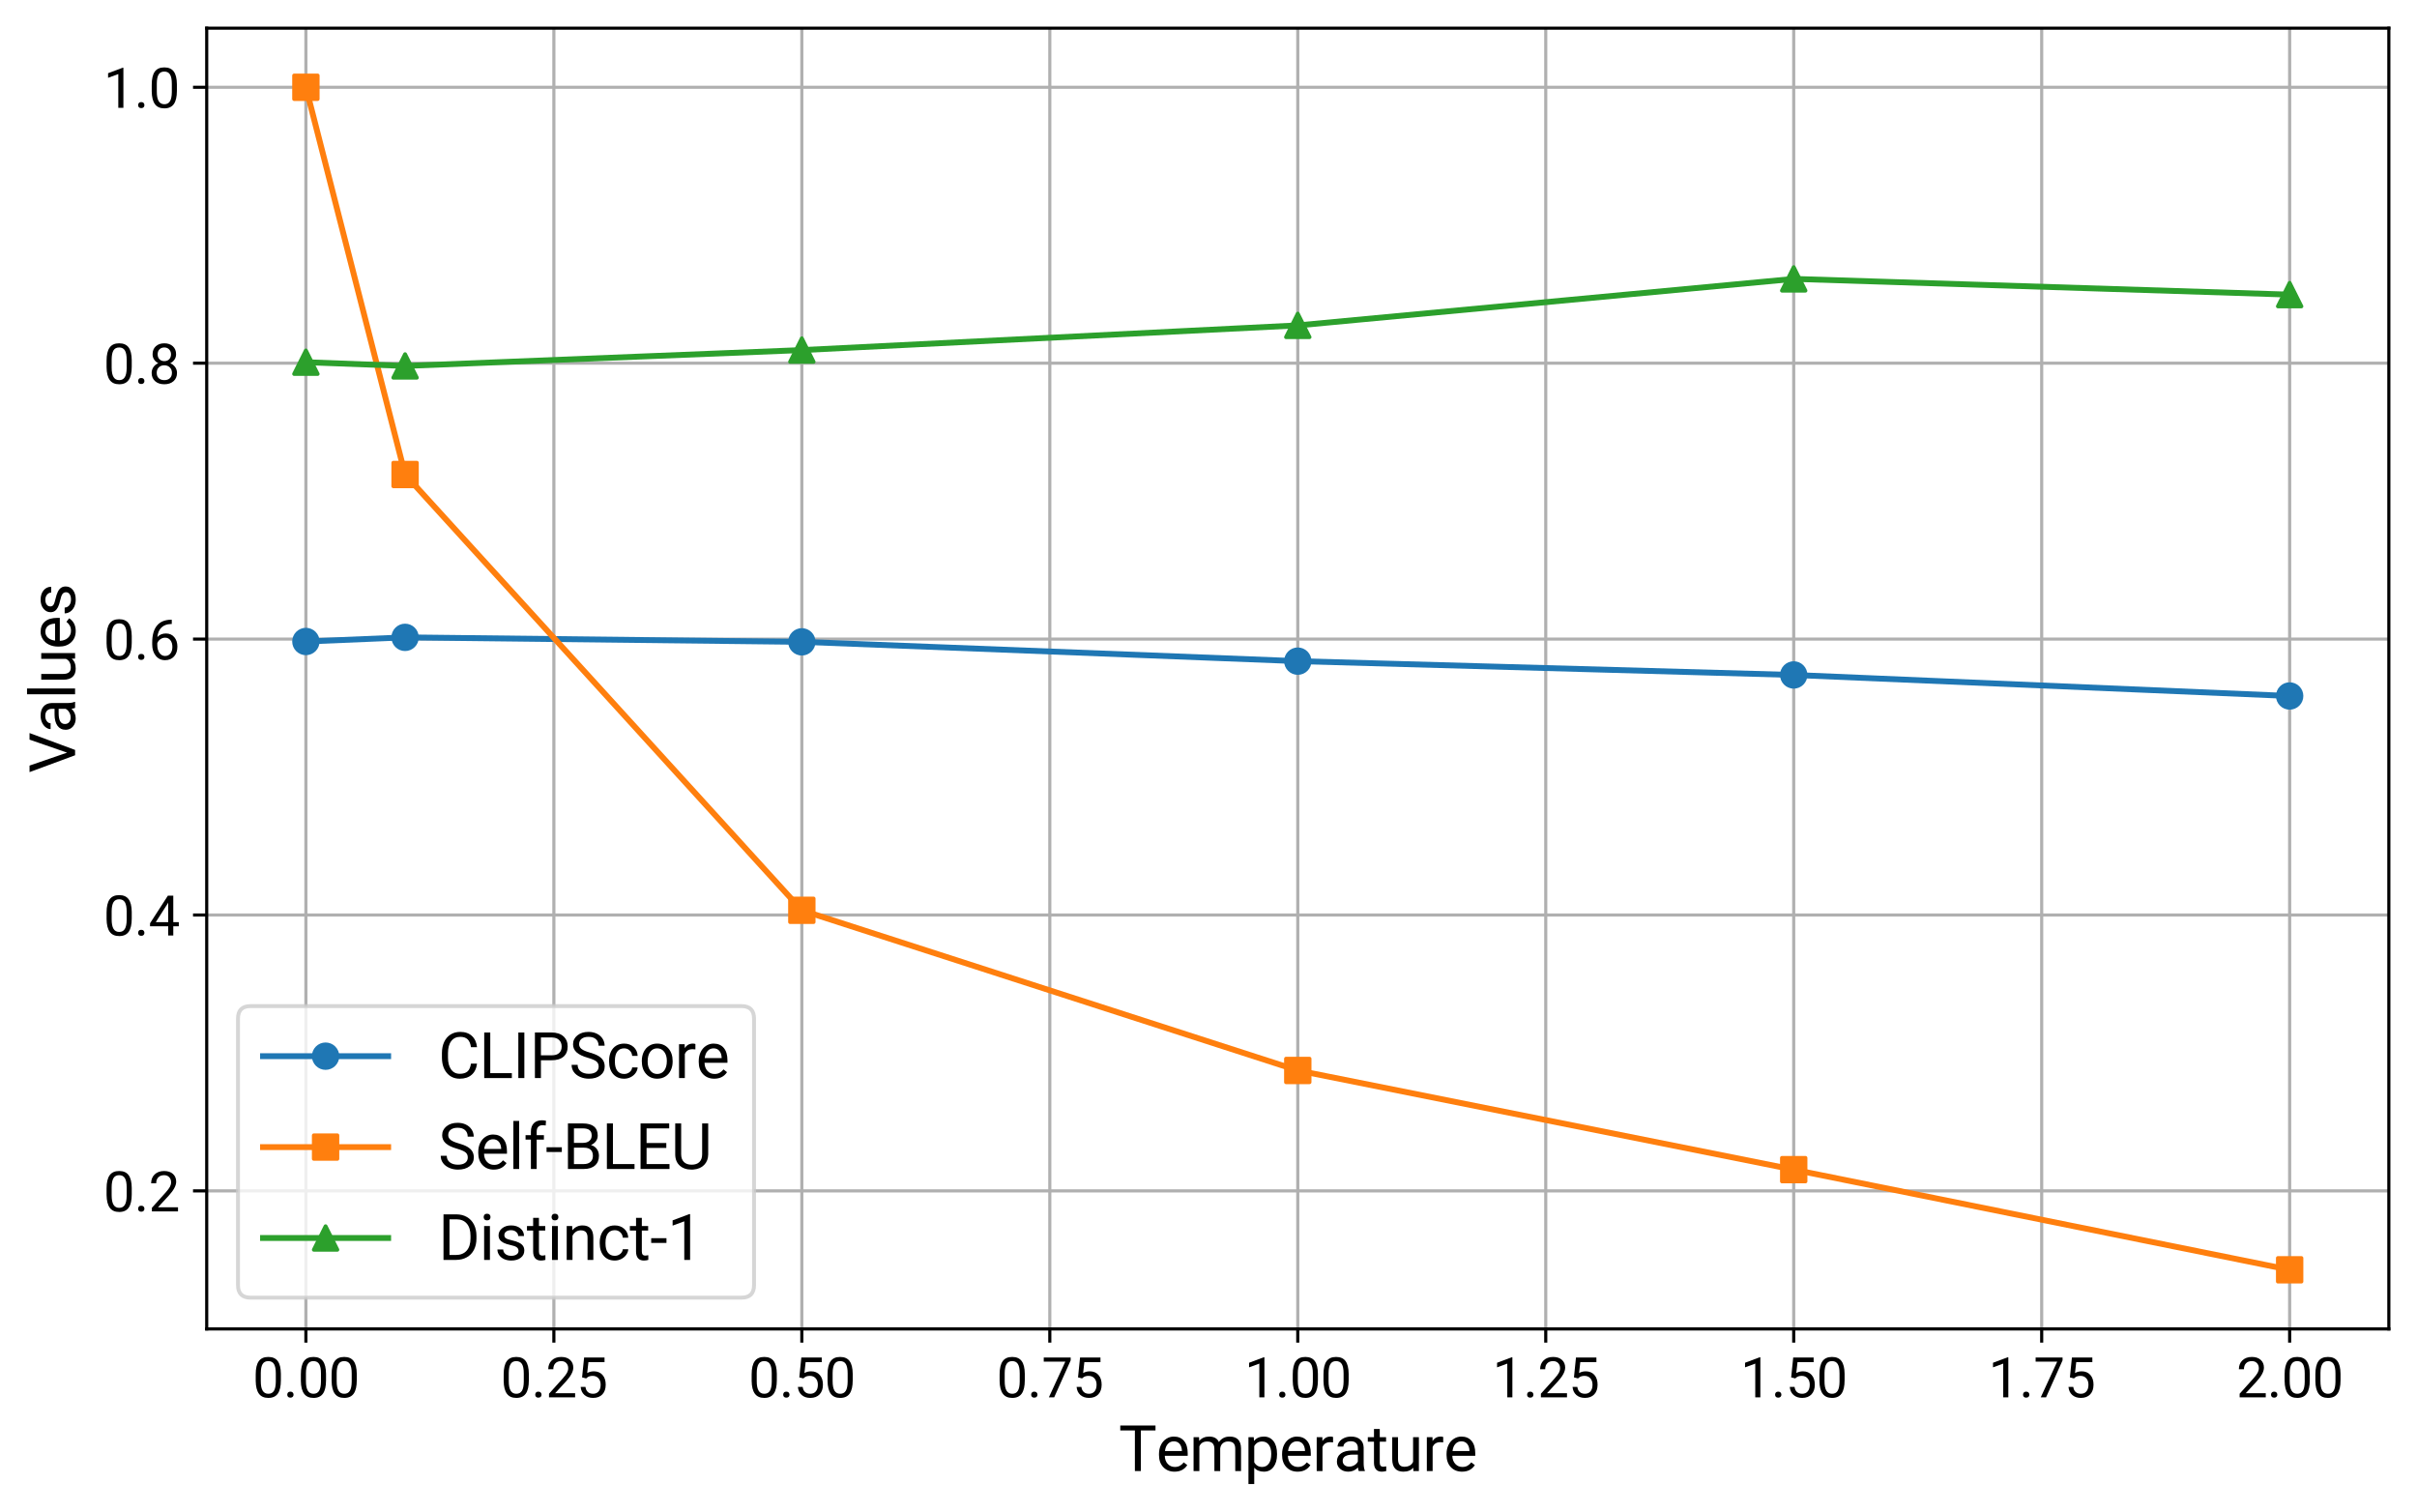 <ns0:svg xmlns:dc="http://purl.org/dc/elements/1.1/" xmlns:ns0="http://www.w3.org/2000/svg" xmlns:ns2="http://creativecommons.org/ns#" xmlns:ns4="http://www.w3.org/1999/xlink" xmlns:rdf="http://www.w3.org/1999/02/22-rdf-syntax-ns#" width="618.058pt" height="386.634pt" viewBox="0 0 618.058 386.634" version="1.1">
 <ns0:defs>
  <ns0:style type="text/css">*{stroke-linejoin: round; stroke-linecap: butt}</ns0:style>
 </ns0:defs>
 <ns0:g id="figure_1">
  <ns0:g id="patch_1">
   <ns0:path d="M 0 386.634  L 618.058 386.634  L 618.058 0  L 0 0  z " style="fill: #ffffff" />
  </ns0:g>
  <ns0:g id="axes_1">
   <ns0:g id="patch_2">
    <ns0:path d="M 52.858 339.84  L 610.857 339.84  L 610.857 7.2  L 52.858 7.2  z " style="fill: #ffffff" />
   </ns0:g>
   <ns0:g id="matplotlib.axis_1">
    <ns0:g id="xtick_1">
     <ns0:g id="line2d_1">
      <ns0:path d="M 78.221 339.84  L 78.221 7.2  " clip-path="url(#pd18821118c)" style="fill: none; stroke: #b0b0b0; stroke-width: 0.8; stroke-linecap: square" />
     </ns0:g>
     <ns0:g id="line2d_2">
      <ns0:defs>
       <ns0:path id="me9dfe8486f" d="M 0 0  L 0 3.5  " style="stroke: #000000; stroke-width: 0.8" />
      </ns0:defs>
      <ns0:g>
       <ns0:use ns4:href="#me9dfe8486f" x="78.221" y="339.84" style="stroke: #000000; stroke-width: 0.8" />
      </ns0:g>
     </ns0:g>
     <ns0:g id="text_1">
      
      <ns0:g transform="translate(64.586 357.34) scale(0.14 -0.14)">
       <ns0:defs>
        <ns0:path id="Roboto-Regular-30" d="M 3231 1941  Q 3231 925 2884 431  Q 2538 -63 1800 -63  Q 1072 -63 722 420  Q 372 903 359 1863  L 359 2634  Q 359 3638 706 4125  Q 1053 4613 1794 4613  Q 2528 4613 2875 4142  Q 3222 3672 3231 2691  L 3231 1941  z M 2653 2731  Q 2653 3466 2447 3802  Q 2241 4138 1794 4138  Q 1350 4138 1147 3803  Q 944 3469 938 2775  L 938 1850  Q 938 1113 1152 761  Q 1366 409 1800 409  Q 2228 409 2436 740  Q 2644 1072 2653 1784  L 2653 2731  z " transform="scale(0.016)" />
        <ns0:path id="Roboto-Regular-2e" d="M 450 303  Q 450 453 539 553  Q 628 653 806 653  Q 984 653 1076 553  Q 1169 453 1169 303  Q 1169 159 1076 62  Q 984 -34 806 -34  Q 628 -34 539 62  Q 450 159 450 303  z " transform="scale(0.016)" />
       </ns0:defs>
       <ns0:use ns4:href="#Roboto-Regular-30" />
       <ns0:use ns4:href="#Roboto-Regular-2e" x="56.152" />
       <ns0:use ns4:href="#Roboto-Regular-30" x="82.471" />
       <ns0:use ns4:href="#Roboto-Regular-30" x="138.623" />
      </ns0:g>
     </ns0:g>
    </ns0:g>
    <ns0:g id="xtick_2">
     <ns0:g id="line2d_3">
      <ns0:path d="M 141.63 339.84  L 141.63 7.2  " clip-path="url(#pd18821118c)" style="fill: none; stroke: #b0b0b0; stroke-width: 0.8; stroke-linecap: square" />
     </ns0:g>
     <ns0:g id="line2d_4">
      <ns0:g>
       <ns0:use ns4:href="#me9dfe8486f" x="141.63" y="339.84" style="stroke: #000000; stroke-width: 0.8" />
      </ns0:g>
     </ns0:g>
     <ns0:g id="text_2">
      
      <ns0:g transform="translate(127.996 357.34) scale(0.14 -0.14)">
       <ns0:defs>
        <ns0:path id="Roboto-Regular-32" d="M 3359 0  L 378 0  L 378 416  L 1953 2166  Q 2303 2563 2436 2811  Q 2569 3059 2569 3325  Q 2569 3681 2353 3909  Q 2138 4138 1778 4138  Q 1347 4138 1108 3892  Q 869 3647 869 3209  L 291 3209  Q 291 3838 695 4225  Q 1100 4613 1778 4613  Q 2413 4613 2781 4280  Q 3150 3947 3150 3394  Q 3150 2722 2294 1794  L 1075 472  L 3359 472  L 3359 0  z " transform="scale(0.016)" />
        <ns0:path id="Roboto-Regular-35" d="M 644 2281  L 875 4550  L 3206 4550  L 3206 4016  L 1366 4016  L 1228 2775  Q 1563 2972 1988 2972  Q 2609 2972 2975 2561  Q 3341 2150 3341 1450  Q 3341 747 2961 342  Q 2581 -63 1900 -63  Q 1297 -63 915 271  Q 534 606 481 1197  L 1028 1197  Q 1081 806 1306 607  Q 1531 409 1900 409  Q 2303 409 2533 684  Q 2763 959 2763 1444  Q 2763 1900 2514 2176  Q 2266 2453 1853 2453  Q 1475 2453 1259 2288  L 1106 2163  L 644 2281  z " transform="scale(0.016)" />
       </ns0:defs>
       <ns0:use ns4:href="#Roboto-Regular-30" />
       <ns0:use ns4:href="#Roboto-Regular-2e" x="56.152" />
       <ns0:use ns4:href="#Roboto-Regular-32" x="82.471" />
       <ns0:use ns4:href="#Roboto-Regular-35" x="138.623" />
      </ns0:g>
     </ns0:g>
    </ns0:g>
    <ns0:g id="xtick_3">
     <ns0:g id="line2d_5">
      <ns0:path d="M 205.039 339.84  L 205.039 7.2  " clip-path="url(#pd18821118c)" style="fill: none; stroke: #b0b0b0; stroke-width: 0.8; stroke-linecap: square" />
     </ns0:g>
     <ns0:g id="line2d_6">
      <ns0:g>
       <ns0:use ns4:href="#me9dfe8486f" x="205.039" y="339.84" style="stroke: #000000; stroke-width: 0.8" />
      </ns0:g>
     </ns0:g>
     <ns0:g id="text_3">
      
      <ns0:g transform="translate(191.405 357.34) scale(0.14 -0.14)">
       <ns0:use ns4:href="#Roboto-Regular-30" />
       <ns0:use ns4:href="#Roboto-Regular-2e" x="56.152" />
       <ns0:use ns4:href="#Roboto-Regular-35" x="82.471" />
       <ns0:use ns4:href="#Roboto-Regular-30" x="138.623" />
      </ns0:g>
     </ns0:g>
    </ns0:g>
    <ns0:g id="xtick_4">
     <ns0:g id="line2d_7">
      <ns0:path d="M 268.448 339.84  L 268.448 7.2  " clip-path="url(#pd18821118c)" style="fill: none; stroke: #b0b0b0; stroke-width: 0.8; stroke-linecap: square" />
     </ns0:g>
     <ns0:g id="line2d_8">
      <ns0:g>
       <ns0:use ns4:href="#me9dfe8486f" x="268.448" y="339.84" style="stroke: #000000; stroke-width: 0.8" />
      </ns0:g>
     </ns0:g>
     <ns0:g id="text_4">
      
      <ns0:g transform="translate(254.814 357.34) scale(0.14 -0.14)">
       <ns0:defs>
        <ns0:path id="Roboto-Regular-37" d="M 3316 4225  L 1431 0  L 825 0  L 2703 4075  L 241 4075  L 241 4550  L 3316 4550  L 3316 4225  z " transform="scale(0.016)" />
       </ns0:defs>
       <ns0:use ns4:href="#Roboto-Regular-30" />
       <ns0:use ns4:href="#Roboto-Regular-2e" x="56.152" />
       <ns0:use ns4:href="#Roboto-Regular-37" x="82.471" />
       <ns0:use ns4:href="#Roboto-Regular-35" x="138.623" />
      </ns0:g>
     </ns0:g>
    </ns0:g>
    <ns0:g id="xtick_5">
     <ns0:g id="line2d_9">
      <ns0:path d="M 331.858 339.84  L 331.858 7.2  " clip-path="url(#pd18821118c)" style="fill: none; stroke: #b0b0b0; stroke-width: 0.8; stroke-linecap: square" />
     </ns0:g>
     <ns0:g id="line2d_10">
      <ns0:g>
       <ns0:use ns4:href="#me9dfe8486f" x="331.858" y="339.84" style="stroke: #000000; stroke-width: 0.8" />
      </ns0:g>
     </ns0:g>
     <ns0:g id="text_5">
      
      <ns0:g transform="translate(318.223 357.34) scale(0.14 -0.14)">
       <ns0:defs>
        <ns0:path id="Roboto-Regular-31" d="M 2278 0  L 1697 0  L 1697 3853  L 531 3425  L 531 3950  L 2188 4572  L 2278 4572  L 2278 0  z " transform="scale(0.016)" />
       </ns0:defs>
       <ns0:use ns4:href="#Roboto-Regular-31" />
       <ns0:use ns4:href="#Roboto-Regular-2e" x="56.152" />
       <ns0:use ns4:href="#Roboto-Regular-30" x="82.471" />
       <ns0:use ns4:href="#Roboto-Regular-30" x="138.623" />
      </ns0:g>
     </ns0:g>
    </ns0:g>
    <ns0:g id="xtick_6">
     <ns0:g id="line2d_11">
      <ns0:path d="M 395.267 339.84  L 395.267 7.2  " clip-path="url(#pd18821118c)" style="fill: none; stroke: #b0b0b0; stroke-width: 0.8; stroke-linecap: square" />
     </ns0:g>
     <ns0:g id="line2d_12">
      <ns0:g>
       <ns0:use ns4:href="#me9dfe8486f" x="395.267" y="339.84" style="stroke: #000000; stroke-width: 0.8" />
      </ns0:g>
     </ns0:g>
     <ns0:g id="text_6">
      
      <ns0:g transform="translate(381.632 357.34) scale(0.14 -0.14)">
       <ns0:use ns4:href="#Roboto-Regular-31" />
       <ns0:use ns4:href="#Roboto-Regular-2e" x="56.152" />
       <ns0:use ns4:href="#Roboto-Regular-32" x="82.471" />
       <ns0:use ns4:href="#Roboto-Regular-35" x="138.623" />
      </ns0:g>
     </ns0:g>
    </ns0:g>
    <ns0:g id="xtick_7">
     <ns0:g id="line2d_13">
      <ns0:path d="M 458.676 339.84  L 458.676 7.2  " clip-path="url(#pd18821118c)" style="fill: none; stroke: #b0b0b0; stroke-width: 0.8; stroke-linecap: square" />
     </ns0:g>
     <ns0:g id="line2d_14">
      <ns0:g>
       <ns0:use ns4:href="#me9dfe8486f" x="458.676" y="339.84" style="stroke: #000000; stroke-width: 0.8" />
      </ns0:g>
     </ns0:g>
     <ns0:g id="text_7">
      
      <ns0:g transform="translate(445.041 357.34) scale(0.14 -0.14)">
       <ns0:use ns4:href="#Roboto-Regular-31" />
       <ns0:use ns4:href="#Roboto-Regular-2e" x="56.152" />
       <ns0:use ns4:href="#Roboto-Regular-35" x="82.471" />
       <ns0:use ns4:href="#Roboto-Regular-30" x="138.623" />
      </ns0:g>
     </ns0:g>
    </ns0:g>
    <ns0:g id="xtick_8">
     <ns0:g id="line2d_15">
      <ns0:path d="M 522.085 339.84  L 522.085 7.2  " clip-path="url(#pd18821118c)" style="fill: none; stroke: #b0b0b0; stroke-width: 0.8; stroke-linecap: square" />
     </ns0:g>
     <ns0:g id="line2d_16">
      <ns0:g>
       <ns0:use ns4:href="#me9dfe8486f" x="522.085" y="339.84" style="stroke: #000000; stroke-width: 0.8" />
      </ns0:g>
     </ns0:g>
     <ns0:g id="text_8">
      
      <ns0:g transform="translate(508.45 357.34) scale(0.14 -0.14)">
       <ns0:use ns4:href="#Roboto-Regular-31" />
       <ns0:use ns4:href="#Roboto-Regular-2e" x="56.152" />
       <ns0:use ns4:href="#Roboto-Regular-37" x="82.471" />
       <ns0:use ns4:href="#Roboto-Regular-35" x="138.623" />
      </ns0:g>
     </ns0:g>
    </ns0:g>
    <ns0:g id="xtick_9">
     <ns0:g id="line2d_17">
      <ns0:path d="M 585.494 339.84  L 585.494 7.2  " clip-path="url(#pd18821118c)" style="fill: none; stroke: #b0b0b0; stroke-width: 0.8; stroke-linecap: square" />
     </ns0:g>
     <ns0:g id="line2d_18">
      <ns0:g>
       <ns0:use ns4:href="#me9dfe8486f" x="585.494" y="339.84" style="stroke: #000000; stroke-width: 0.8" />
      </ns0:g>
     </ns0:g>
     <ns0:g id="text_9">
      
      <ns0:g transform="translate(571.859 357.34) scale(0.14 -0.14)">
       <ns0:use ns4:href="#Roboto-Regular-32" />
       <ns0:use ns4:href="#Roboto-Regular-2e" x="56.152" />
       <ns0:use ns4:href="#Roboto-Regular-30" x="82.471" />
       <ns0:use ns4:href="#Roboto-Regular-30" x="138.623" />
      </ns0:g>
     </ns0:g>
    </ns0:g>
    <ns0:g id="text_10">
     
     <ns0:g transform="translate(286.077 376.184) scale(0.16 -0.16)">
      <ns0:defs>
       <ns0:path id="Roboto-Regular-54" d="M 3672 4056  L 2209 4056  L 2209 0  L 1613 0  L 1613 4056  L 153 4056  L 153 4550  L 3672 4550  L 3672 4056  z " transform="scale(0.016)" />
       <ns0:path id="Roboto-Regular-65" d="M 1841 -63  Q 1153 -63 722 389  Q 291 841 291 1597  L 291 1703  Q 291 2206 483 2601  Q 675 2997 1020 3220  Q 1366 3444 1769 3444  Q 2428 3444 2793 3009  Q 3159 2575 3159 1766  L 3159 1525  L 869 1525  Q 881 1025 1161 717  Q 1441 409 1872 409  Q 2178 409 2390 534  Q 2603 659 2763 866  L 3116 591  Q 2691 -63 1841 -63  z M 1769 2969  Q 1419 2969 1181 2714  Q 944 2459 888 2000  L 2581 2000  L 2581 2044  Q 2556 2484 2343 2726  Q 2131 2969 1769 2969  z " transform="scale(0.016)" />
       <ns0:path id="Roboto-Regular-6d" d="M 981 3381  L 997 3006  Q 1369 3444 2000 3444  Q 2709 3444 2966 2900  Q 3134 3144 3404 3294  Q 3675 3444 4044 3444  Q 5156 3444 5175 2266  L 5175 0  L 4597 0  L 4597 2231  Q 4597 2594 4431 2773  Q 4266 2953 3875 2953  Q 3553 2953 3340 2761  Q 3128 2569 3094 2244  L 3094 0  L 2513 0  L 2513 2216  Q 2513 2953 1791 2953  Q 1222 2953 1013 2469  L 1013 0  L 434 0  L 434 3381  L 981 3381  z " transform="scale(0.016)" />
       <ns0:path id="Roboto-Regular-70" d="M 3294 1653  Q 3294 881 2941 409  Q 2588 -63 1984 -63  Q 1369 -63 1016 328  L 1016 -1300  L 438 -1300  L 438 3381  L 966 3381  L 994 3006  Q 1347 3444 1975 3444  Q 2584 3444 2939 2984  Q 3294 2525 3294 1706  L 3294 1653  z M 2716 1719  Q 2716 2291 2472 2622  Q 2228 2953 1803 2953  Q 1278 2953 1016 2488  L 1016 872  Q 1275 409 1809 409  Q 2225 409 2470 739  Q 2716 1069 2716 1719  z " transform="scale(0.016)" />
       <ns0:path id="Roboto-Regular-72" d="M 2072 2863  Q 1941 2884 1788 2884  Q 1219 2884 1016 2400  L 1016 0  L 438 0  L 438 3381  L 1000 3381  L 1009 2991  Q 1294 3444 1816 3444  Q 1984 3444 2072 3400  L 2072 2863  z " transform="scale(0.016)" />
       <ns0:path id="Roboto-Regular-61" d="M 2525 0  Q 2475 100 2444 356  Q 2041 -63 1481 -63  Q 981 -63 661 220  Q 341 503 341 938  Q 341 1466 742 1758  Q 1144 2050 1872 2050  L 2434 2050  L 2434 2316  Q 2434 2619 2253 2798  Q 2072 2978 1719 2978  Q 1409 2978 1200 2822  Q 991 2666 991 2444  L 409 2444  Q 409 2697 589 2933  Q 769 3169 1076 3306  Q 1384 3444 1753 3444  Q 2338 3444 2669 3151  Q 3000 2859 3013 2347  L 3013 791  Q 3013 325 3131 50  L 3131 0  L 2525 0  z M 1566 441  Q 1838 441 2081 581  Q 2325 722 2434 947  L 2434 1641  L 1981 1641  Q 919 1641 919 1019  Q 919 747 1100 594  Q 1281 441 1566 441  z " transform="scale(0.016)" />
       <ns0:path id="Roboto-Regular-74" d="M 1222 4200  L 1222 3381  L 1853 3381  L 1853 2934  L 1222 2934  L 1222 838  Q 1222 634 1306 532  Q 1391 431 1594 431  Q 1694 431 1869 469  L 1869 0  Q 1641 -63 1425 -63  Q 1038 -63 841 171  Q 644 406 644 838  L 644 2934  L 28 2934  L 28 3381  L 644 3381  L 644 4200  L 1222 4200  z " transform="scale(0.016)" />
       <ns0:path id="Roboto-Regular-75" d="M 2525 334  Q 2188 -63 1534 -63  Q 994 -63 711 251  Q 428 566 425 1181  L 425 3381  L 1003 3381  L 1003 1197  Q 1003 428 1628 428  Q 2291 428 2509 922  L 2509 3381  L 3088 3381  L 3088 0  L 2538 0  L 2525 334  z " transform="scale(0.016)" />
      </ns0:defs>
      <ns0:use ns4:href="#Roboto-Regular-54" />
      <ns0:use ns4:href="#Roboto-Regular-65" x="59.668" />
      <ns0:use ns4:href="#Roboto-Regular-6d" x="112.646" />
      <ns0:use ns4:href="#Roboto-Regular-70" x="200.293" />
      <ns0:use ns4:href="#Roboto-Regular-65" x="256.396" />
      <ns0:use ns4:href="#Roboto-Regular-72" x="309.375" />
      <ns0:use ns4:href="#Roboto-Regular-61" x="343.213" />
      <ns0:use ns4:href="#Roboto-Regular-74" x="397.607" />
      <ns0:use ns4:href="#Roboto-Regular-75" x="430.273" />
      <ns0:use ns4:href="#Roboto-Regular-72" x="485.4" />
      <ns0:use ns4:href="#Roboto-Regular-65" x="519.238" />
     </ns0:g>
    </ns0:g>
   </ns0:g>
   <ns0:g id="matplotlib.axis_2">
    <ns0:g id="ytick_1">
     <ns0:g id="line2d_19">
      <ns0:path d="M 52.858 304.541  L 610.857 304.541  " clip-path="url(#pd18821118c)" style="fill: none; stroke: #b0b0b0; stroke-width: 0.8; stroke-linecap: square" />
     </ns0:g>
     <ns0:g id="line2d_20">
      <ns0:defs>
       <ns0:path id="m95d2b6d49c" d="M 0 0  L -3.5 0  " style="stroke: #000000; stroke-width: 0.8" />
      </ns0:defs>
      <ns0:g>
       <ns0:use ns4:href="#m95d2b6d49c" x="52.858" y="304.541" style="stroke: #000000; stroke-width: 0.8" />
      </ns0:g>
     </ns0:g>
     <ns0:g id="text_11">
      
      <ns0:g transform="translate(26.45 309.791) scale(0.14 -0.14)">
       <ns0:use ns4:href="#Roboto-Regular-30" />
       <ns0:use ns4:href="#Roboto-Regular-2e" x="56.152" />
       <ns0:use ns4:href="#Roboto-Regular-32" x="82.471" />
      </ns0:g>
     </ns0:g>
    </ns0:g>
    <ns0:g id="ytick_2">
     <ns0:g id="line2d_21">
      <ns0:path d="M 52.858 233.986  L 610.857 233.986  " clip-path="url(#pd18821118c)" style="fill: none; stroke: #b0b0b0; stroke-width: 0.8; stroke-linecap: square" />
     </ns0:g>
     <ns0:g id="line2d_22">
      <ns0:g>
       <ns0:use ns4:href="#m95d2b6d49c" x="52.858" y="233.986" style="stroke: #000000; stroke-width: 0.8" />
      </ns0:g>
     </ns0:g>
     <ns0:g id="text_12">
      
      <ns0:g transform="translate(26.45 239.236) scale(0.14 -0.14)">
       <ns0:defs>
        <ns0:path id="Roboto-Regular-34" d="M 2819 1528  L 3450 1528  L 3450 1056  L 2819 1056  L 2819 0  L 2238 0  L 2238 1056  L 166 1056  L 166 1397  L 2203 4550  L 2819 4550  L 2819 1528  z M 822 1528  L 2238 1528  L 2238 3759  L 2169 3634  L 822 1528  z " transform="scale(0.016)" />
       </ns0:defs>
       <ns0:use ns4:href="#Roboto-Regular-30" />
       <ns0:use ns4:href="#Roboto-Regular-2e" x="56.152" />
       <ns0:use ns4:href="#Roboto-Regular-34" x="82.471" />
      </ns0:g>
     </ns0:g>
    </ns0:g>
    <ns0:g id="ytick_3">
     <ns0:g id="line2d_23">
      <ns0:path d="M 52.858 163.431  L 610.857 163.431  " clip-path="url(#pd18821118c)" style="fill: none; stroke: #b0b0b0; stroke-width: 0.8; stroke-linecap: square" />
     </ns0:g>
     <ns0:g id="line2d_24">
      <ns0:g>
       <ns0:use ns4:href="#m95d2b6d49c" x="52.858" y="163.431" style="stroke: #000000; stroke-width: 0.8" />
      </ns0:g>
     </ns0:g>
     <ns0:g id="text_13">
      
      <ns0:g transform="translate(26.45 168.681) scale(0.14 -0.14)">
       <ns0:defs>
        <ns0:path id="Roboto-Regular-36" d="M 2647 4553  L 2647 4063  L 2541 4063  Q 1866 4050 1466 3662  Q 1066 3275 1003 2572  Q 1363 2984 1984 2984  Q 2578 2984 2933 2565  Q 3288 2147 3288 1484  Q 3288 781 2905 359  Q 2522 -63 1878 -63  Q 1225 -63 819 439  Q 413 941 413 1731  L 413 1953  Q 413 3209 948 3873  Q 1484 4538 2544 4553  L 2647 4553  z M 1888 2503  Q 1591 2503 1341 2325  Q 1091 2147 994 1878  L 994 1666  Q 994 1103 1247 759  Q 1500 416 1878 416  Q 2269 416 2492 703  Q 2716 991 2716 1456  Q 2716 1925 2489 2214  Q 2263 2503 1888 2503  z " transform="scale(0.016)" />
       </ns0:defs>
       <ns0:use ns4:href="#Roboto-Regular-30" />
       <ns0:use ns4:href="#Roboto-Regular-2e" x="56.152" />
       <ns0:use ns4:href="#Roboto-Regular-36" x="82.471" />
      </ns0:g>
     </ns0:g>
    </ns0:g>
    <ns0:g id="ytick_4">
     <ns0:g id="line2d_25">
      <ns0:path d="M 52.858 92.875  L 610.857 92.875  " clip-path="url(#pd18821118c)" style="fill: none; stroke: #b0b0b0; stroke-width: 0.8; stroke-linecap: square" />
     </ns0:g>
     <ns0:g id="line2d_26">
      <ns0:g>
       <ns0:use ns4:href="#m95d2b6d49c" x="52.858" y="92.875" style="stroke: #000000; stroke-width: 0.8" />
      </ns0:g>
     </ns0:g>
     <ns0:g id="text_14">
      
      <ns0:g transform="translate(26.45 98.125) scale(0.14 -0.14)">
       <ns0:defs>
        <ns0:path id="Roboto-Regular-38" d="M 3138 3363  Q 3138 3022 2958 2756  Q 2778 2491 2472 2341  Q 2828 2188 3036 1894  Q 3244 1600 3244 1228  Q 3244 638 2845 287  Q 2447 -63 1797 -63  Q 1141 -63 745 289  Q 350 641 350 1228  Q 350 1597 551 1894  Q 753 2191 1109 2344  Q 806 2494 631 2759  Q 456 3025 456 3363  Q 456 3938 825 4275  Q 1194 4613 1797 4613  Q 2397 4613 2767 4275  Q 3138 3938 3138 3363  z M 2666 1241  Q 2666 1622 2423 1862  Q 2181 2103 1790 2103  Q 1400 2103 1164 1865  Q 928 1628 928 1240  Q 928 853 1158 631  Q 1388 409 1797 409  Q 2203 409 2434 632  Q 2666 856 2666 1241  z M 1797 4138  Q 1456 4138 1245 3927  Q 1034 3716 1034 3353  Q 1034 3006 1242 2792  Q 1450 2578 1797 2578  Q 2144 2578 2351 2792  Q 2559 3006 2559 3353  Q 2559 3700 2343 3919  Q 2128 4138 1797 4138  z " transform="scale(0.016)" />
       </ns0:defs>
       <ns0:use ns4:href="#Roboto-Regular-30" />
       <ns0:use ns4:href="#Roboto-Regular-2e" x="56.152" />
       <ns0:use ns4:href="#Roboto-Regular-38" x="82.471" />
      </ns0:g>
     </ns0:g>
    </ns0:g>
    <ns0:g id="ytick_5">
     <ns0:g id="line2d_27">
      <ns0:path d="M 52.858 22.32  L 610.857 22.32  " clip-path="url(#pd18821118c)" style="fill: none; stroke: #b0b0b0; stroke-width: 0.8; stroke-linecap: square" />
     </ns0:g>
     <ns0:g id="line2d_28">
      <ns0:g>
       <ns0:use ns4:href="#m95d2b6d49c" x="52.858" y="22.32" style="stroke: #000000; stroke-width: 0.8" />
      </ns0:g>
     </ns0:g>
     <ns0:g id="text_15">
      
      <ns0:g transform="translate(26.45 27.57) scale(0.14 -0.14)">
       <ns0:use ns4:href="#Roboto-Regular-31" />
       <ns0:use ns4:href="#Roboto-Regular-2e" x="56.152" />
       <ns0:use ns4:href="#Roboto-Regular-30" x="82.471" />
      </ns0:g>
     </ns0:g>
    </ns0:g>
    <ns0:g id="text_16">
     
     <ns0:g transform="translate(19.2 197.676) rotate(-90) scale(0.16 -0.16)">
      <ns0:defs>
       <ns0:path id="Roboto-Regular-56" d="M 2034 797  L 3334 4550  L 3991 4550  L 2303 0  L 1772 0  L 88 4550  L 741 4550  L 2034 797  z " transform="scale(0.016)" />
       <ns0:path id="Roboto-Regular-6c" d="M 1066 0  L 488 0  L 488 4800  L 1066 4800  L 1066 0  z " transform="scale(0.016)" />
       <ns0:path id="Roboto-Regular-73" d="M 2406 897  Q 2406 1131 2229 1261  Q 2053 1391 1614 1484  Q 1175 1578 917 1709  Q 659 1841 536 2022  Q 413 2203 413 2453  Q 413 2869 764 3156  Q 1116 3444 1663 3444  Q 2238 3444 2595 3147  Q 2953 2850 2953 2388  L 2372 2388  Q 2372 2625 2170 2797  Q 1969 2969 1663 2969  Q 1347 2969 1169 2831  Q 991 2694 991 2472  Q 991 2263 1156 2156  Q 1322 2050 1755 1953  Q 2188 1856 2456 1722  Q 2725 1588 2854 1398  Q 2984 1209 2984 938  Q 2984 484 2621 210  Q 2259 -63 1681 -63  Q 1275 -63 962 81  Q 650 225 473 483  Q 297 741 297 1041  L 875 1041  Q 891 750 1108 579  Q 1325 409 1681 409  Q 2009 409 2207 542  Q 2406 675 2406 897  z " transform="scale(0.016)" />
      </ns0:defs>
      <ns0:use ns4:href="#Roboto-Regular-56" />
      <ns0:use ns4:href="#Roboto-Regular-61" x="63.623" />
      <ns0:use ns4:href="#Roboto-Regular-6c" x="118.018" />
      <ns0:use ns4:href="#Roboto-Regular-75" x="142.285" />
      <ns0:use ns4:href="#Roboto-Regular-65" x="197.412" />
      <ns0:use ns4:href="#Roboto-Regular-73" x="250.391" />
     </ns0:g>
    </ns0:g>
   </ns0:g>
   <ns0:g id="line2d_29">
    <ns0:path d="M 78.221 164.048  L 103.585 162.99  L 205.039 164.136  L 331.858 169.075  L 458.676 172.603  L 585.494 177.983  " clip-path="url(#pd18821118c)" style="fill: none; stroke: #1f77b4; stroke-width: 1.5; stroke-linecap: square" />
    <ns0:defs>
     <ns0:path id="mc12eb057b6" d="M 0 3  C 0.796 3 1.559 2.684 2.121 2.121  C 2.684 1.559 3 0.796 3 0  C 3 -0.796 2.684 -1.559 2.121 -2.121  C 1.559 -2.684 0.796 -3 0 -3  C -0.796 -3 -1.559 -2.684 -2.121 -2.121  C -2.684 -1.559 -3 -0.796 -3 0  C -3 0.796 -2.684 1.559 -2.121 2.121  C -1.559 2.684 -0.796 3 0 3  z " style="stroke: #1f77b4" />
    </ns0:defs>
    <ns0:g clip-path="url(#pd18821118c)">
     <ns0:use ns4:href="#mc12eb057b6" x="78.221" y="164.048" style="fill: #1f77b4; stroke: #1f77b4" />
     <ns0:use ns4:href="#mc12eb057b6" x="103.585" y="162.99" style="fill: #1f77b4; stroke: #1f77b4" />
     <ns0:use ns4:href="#mc12eb057b6" x="205.039" y="164.136" style="fill: #1f77b4; stroke: #1f77b4" />
     <ns0:use ns4:href="#mc12eb057b6" x="331.858" y="169.075" style="fill: #1f77b4; stroke: #1f77b4" />
     <ns0:use ns4:href="#mc12eb057b6" x="458.676" y="172.603" style="fill: #1f77b4; stroke: #1f77b4" />
     <ns0:use ns4:href="#mc12eb057b6" x="585.494" y="177.983" style="fill: #1f77b4; stroke: #1f77b4" />
    </ns0:g>
   </ns0:g>
   <ns0:g id="line2d_30">
    <ns0:path d="M 78.221 22.32  L 103.585 121.344  L 205.039 232.786  L 331.858 273.744  L 458.676 299.108  L 585.494 324.72  " clip-path="url(#pd18821118c)" style="fill: none; stroke: #ff7f0e; stroke-width: 1.5; stroke-linecap: square" />
    <ns0:defs>
     <ns0:path id="me118fac666" d="M -3 3  L 3 3  L 3 -3  L -3 -3  z " style="stroke: #ff7f0e; stroke-linejoin: miter" />
    </ns0:defs>
    <ns0:g clip-path="url(#pd18821118c)">
     <ns0:use ns4:href="#me118fac666" x="78.221" y="22.32" style="fill: #ff7f0e; stroke: #ff7f0e; stroke-linejoin: miter" />
     <ns0:use ns4:href="#me118fac666" x="103.585" y="121.344" style="fill: #ff7f0e; stroke: #ff7f0e; stroke-linejoin: miter" />
     <ns0:use ns4:href="#me118fac666" x="205.039" y="232.786" style="fill: #ff7f0e; stroke: #ff7f0e; stroke-linejoin: miter" />
     <ns0:use ns4:href="#me118fac666" x="331.858" y="273.744" style="fill: #ff7f0e; stroke: #ff7f0e; stroke-linejoin: miter" />
     <ns0:use ns4:href="#me118fac666" x="458.676" y="299.108" style="fill: #ff7f0e; stroke: #ff7f0e; stroke-linejoin: miter" />
     <ns0:use ns4:href="#me118fac666" x="585.494" y="324.72" style="fill: #ff7f0e; stroke: #ff7f0e; stroke-linejoin: miter" />
    </ns0:g>
   </ns0:g>
   <ns0:g id="line2d_31">
    <ns0:path d="M 78.221 92.628  L 103.585 93.581  L 205.039 89.524  L 331.858 83.209  L 458.676 71.321  L 585.494 75.342  " clip-path="url(#pd18821118c)" style="fill: none; stroke: #2ca02c; stroke-width: 1.5; stroke-linecap: square" />
    <ns0:defs>
     <ns0:path id="ma03179da2e" d="M 0 -3  L -3 3  L 3 3  z " style="stroke: #2ca02c; stroke-linejoin: miter" />
    </ns0:defs>
    <ns0:g clip-path="url(#pd18821118c)">
     <ns0:use ns4:href="#ma03179da2e" x="78.221" y="92.628" style="fill: #2ca02c; stroke: #2ca02c; stroke-linejoin: miter" />
     <ns0:use ns4:href="#ma03179da2e" x="103.585" y="93.581" style="fill: #2ca02c; stroke: #2ca02c; stroke-linejoin: miter" />
     <ns0:use ns4:href="#ma03179da2e" x="205.039" y="89.524" style="fill: #2ca02c; stroke: #2ca02c; stroke-linejoin: miter" />
     <ns0:use ns4:href="#ma03179da2e" x="331.858" y="83.209" style="fill: #2ca02c; stroke: #2ca02c; stroke-linejoin: miter" />
     <ns0:use ns4:href="#ma03179da2e" x="458.676" y="71.321" style="fill: #2ca02c; stroke: #2ca02c; stroke-linejoin: miter" />
     <ns0:use ns4:href="#ma03179da2e" x="585.494" y="75.342" style="fill: #2ca02c; stroke: #2ca02c; stroke-linejoin: miter" />
    </ns0:g>
   </ns0:g>
   <ns0:g id="patch_3">
    <ns0:path d="M 52.858 339.84  L 52.858 7.2  " style="fill: none; stroke: #000000; stroke-width: 0.8; stroke-linejoin: miter; stroke-linecap: square" />
   </ns0:g>
   <ns0:g id="patch_4">
    <ns0:path d="M 610.857 339.84  L 610.857 7.2  " style="fill: none; stroke: #000000; stroke-width: 0.8; stroke-linejoin: miter; stroke-linecap: square" />
   </ns0:g>
   <ns0:g id="patch_5">
    <ns0:path d="M 52.858 339.84  L 610.857 339.84  " style="fill: none; stroke: #000000; stroke-width: 0.8; stroke-linejoin: miter; stroke-linecap: square" />
   </ns0:g>
   <ns0:g id="patch_6">
    <ns0:path d="M 52.858 7.2  L 610.857 7.2  " style="fill: none; stroke: #000000; stroke-width: 0.8; stroke-linejoin: miter; stroke-linecap: square" />
   </ns0:g>
   <ns0:g id="legend_1">
    <ns0:g id="patch_7">
     <ns0:path d="M 64.058 331.84  L 189.615 331.84  Q 192.815 331.84 192.815 328.64  L 192.815 260.49  Q 192.815 257.29 189.615 257.29  L 64.058 257.29  Q 60.858 257.29 60.858 260.49  L 60.858 328.64  Q 60.858 331.84 64.058 331.84  z " style="fill: #ffffff; opacity: 0.8; stroke: #cccccc; stroke-linejoin: miter" />
    </ns0:g>
    <ns0:g id="line2d_32">
     <ns0:path d="M 67.257 270.09  L 83.257 270.09  L 99.257 270.09  " style="fill: none; stroke: #1f77b4; stroke-width: 1.5; stroke-linecap: square" />
     <ns0:g>
      <ns0:use ns4:href="#mc12eb057b6" x="83.257" y="270.09" style="fill: #1f77b4; stroke: #1f77b4" />
     </ns0:g>
    </ns0:g>
    <ns0:g id="text_17">
     
     <ns0:g transform="translate(112.058 275.69) scale(0.16 -0.16)">
      <ns0:defs>
       <ns0:path id="Roboto-Regular-43" d="M 3875 1444  Q 3791 722 3342 329  Q 2894 -63 2150 -63  Q 1344 -63 858 515  Q 372 1094 372 2063  L 372 2500  Q 372 3134 598 3615  Q 825 4097 1240 4355  Q 1656 4613 2203 4613  Q 2928 4613 3365 4208  Q 3803 3803 3875 3088  L 3272 3088  Q 3194 3631 2933 3875  Q 2672 4119 2203 4119  Q 1628 4119 1301 3694  Q 975 3269 975 2484  L 975 2044  Q 975 1303 1284 865  Q 1594 428 2150 428  Q 2650 428 2917 654  Q 3184 881 3272 1444  L 3875 1444  z " transform="scale(0.016)" />
       <ns0:path id="Roboto-Regular-4c" d="M 1131 491  L 3288 491  L 3288 0  L 528 0  L 528 4550  L 1131 4550  L 1131 491  z " transform="scale(0.016)" />
       <ns0:path id="Roboto-Regular-49" d="M 1172 0  L 572 0  L 572 4550  L 1172 4550  L 1172 0  z " transform="scale(0.016)" />
       <ns0:path id="Roboto-Regular-50" d="M 1128 1781  L 1128 0  L 528 0  L 528 4550  L 2206 4550  Q 2953 4550 3376 4169  Q 3800 3788 3800 3159  Q 3800 2497 3386 2139  Q 2972 1781 2200 1781  L 1128 1781  z M 1128 2272  L 2206 2272  Q 2688 2272 2944 2498  Q 3200 2725 3200 3153  Q 3200 3559 2944 3803  Q 2688 4047 2241 4056  L 1128 4056  L 1128 2272  z " transform="scale(0.016)" />
       <ns0:path id="Roboto-Regular-53" d="M 1869 2028  Q 1097 2250 745 2573  Q 394 2897 394 3372  Q 394 3909 823 4261  Q 1253 4613 1941 4613  Q 2409 4613 2776 4431  Q 3144 4250 3345 3931  Q 3547 3613 3547 3234  L 2944 3234  Q 2944 3647 2681 3883  Q 2419 4119 1941 4119  Q 1497 4119 1248 3923  Q 1000 3728 1000 3381  Q 1000 3103 1236 2911  Q 1472 2719 2039 2559  Q 2606 2400 2926 2208  Q 3247 2016 3401 1759  Q 3556 1503 3556 1156  Q 3556 603 3125 270  Q 2694 -63 1972 -63  Q 1503 -63 1097 117  Q 691 297 470 609  Q 250 922 250 1319  L 853 1319  Q 853 906 1158 667  Q 1463 428 1972 428  Q 2447 428 2700 622  Q 2953 816 2953 1150  Q 2953 1484 2718 1667  Q 2484 1850 1869 2028  z " transform="scale(0.016)" />
       <ns0:path id="Roboto-Regular-63" d="M 1794 409  Q 2103 409 2334 596  Q 2566 784 2591 1066  L 3138 1066  Q 3122 775 2937 512  Q 2753 250 2445 93  Q 2138 -63 1794 -63  Q 1103 -63 695 398  Q 288 859 288 1659  L 288 1756  Q 288 2250 469 2634  Q 650 3019 989 3231  Q 1328 3444 1791 3444  Q 2359 3444 2736 3103  Q 3113 2763 3138 2219  L 2591 2219  Q 2566 2547 2342 2758  Q 2119 2969 1791 2969  Q 1350 2969 1108 2651  Q 866 2334 866 1734  L 866 1625  Q 866 1041 1106 725  Q 1347 409 1794 409  z " transform="scale(0.016)" />
       <ns0:path id="Roboto-Regular-6f" d="M 284 1722  Q 284 2219 479 2616  Q 675 3013 1023 3228  Q 1372 3444 1819 3444  Q 2509 3444 2936 2966  Q 3363 2488 3363 1694  L 3363 1653  Q 3363 1159 3173 767  Q 2984 375 2632 156  Q 2281 -63 1825 -63  Q 1138 -63 711 415  Q 284 894 284 1681  L 284 1722  z M 866 1653  Q 866 1091 1127 750  Q 1388 409 1825 409  Q 2266 409 2525 754  Q 2784 1100 2784 1722  Q 2784 2278 2520 2623  Q 2256 2969 1819 2969  Q 1391 2969 1128 2628  Q 866 2288 866 1653  z " transform="scale(0.016)" />
      </ns0:defs>
      <ns0:use ns4:href="#Roboto-Regular-43" />
      <ns0:use ns4:href="#Roboto-Regular-4c" x="65.088" />
      <ns0:use ns4:href="#Roboto-Regular-49" x="118.896" />
      <ns0:use ns4:href="#Roboto-Regular-50" x="146.094" />
      <ns0:use ns4:href="#Roboto-Regular-53" x="209.18" />
      <ns0:use ns4:href="#Roboto-Regular-63" x="268.506" />
      <ns0:use ns4:href="#Roboto-Regular-6f" x="320.85" />
      <ns0:use ns4:href="#Roboto-Regular-72" x="377.881" />
      <ns0:use ns4:href="#Roboto-Regular-65" x="411.719" />
     </ns0:g>
    </ns0:g>
    <ns0:g id="line2d_33">
     <ns0:path d="M 67.257 293.34  L 83.257 293.34  L 99.257 293.34  " style="fill: none; stroke: #ff7f0e; stroke-width: 1.5; stroke-linecap: square" />
     <ns0:g>
      <ns0:use ns4:href="#me118fac666" x="83.257" y="293.34" style="fill: #ff7f0e; stroke: #ff7f0e; stroke-linejoin: miter" />
     </ns0:g>
    </ns0:g>
    <ns0:g id="text_18">
     
     <ns0:g transform="translate(112.058 298.94) scale(0.16 -0.16)">
      <ns0:defs>
       <ns0:path id="Roboto-Regular-66" d="M 722 0  L 722 2934  L 188 2934  L 188 3381  L 722 3381  L 722 3728  Q 722 4272 1012 4569  Q 1303 4866 1834 4866  Q 2034 4866 2231 4813  L 2200 4344  Q 2053 4372 1888 4372  Q 1606 4372 1453 4208  Q 1300 4044 1300 3738  L 1300 3381  L 2022 3381  L 2022 2934  L 1300 2934  L 1300 0  L 722 0  z " transform="scale(0.016)" />
       <ns0:path id="Roboto-Regular-2d" d="M 1641 1697  L 116 1697  L 116 2169  L 1641 2169  L 1641 1697  z " transform="scale(0.016)" />
       <ns0:path id="Roboto-Regular-42" d="M 528 0  L 528 4550  L 2016 4550  Q 2756 4550 3129 4244  Q 3503 3938 3503 3338  Q 3503 3019 3322 2773  Q 3141 2528 2828 2394  Q 3197 2291 3411 2002  Q 3625 1713 3625 1313  Q 3625 700 3228 350  Q 2831 0 2106 0  L 528 0  z M 1128 2128  L 1128 491  L 2119 491  Q 2538 491 2780 708  Q 3022 925 3022 1306  Q 3022 2128 2128 2128  L 1128 2128  z M 1128 2609  L 2034 2609  Q 2428 2609 2664 2806  Q 2900 3003 2900 3341  Q 2900 3716 2681 3886  Q 2463 4056 2016 4056  L 1128 4056  L 1128 2609  z " transform="scale(0.016)" />
       <ns0:path id="Roboto-Regular-45" d="M 3100 2103  L 1128 2103  L 1128 491  L 3419 491  L 3419 0  L 528 0  L 528 4550  L 3388 4550  L 3388 4056  L 1128 4056  L 1128 2594  L 3100 2594  L 3100 2103  z " transform="scale(0.016)" />
       <ns0:path id="Roboto-Regular-55" d="M 3731 4550  L 3731 1456  Q 3728 813 3326 403  Q 2925 -6 2238 -56  L 2078 -63  Q 1331 -63 887 340  Q 444 744 438 1450  L 438 4550  L 1031 4550  L 1031 1469  Q 1031 975 1303 701  Q 1575 428 2078 428  Q 2588 428 2858 700  Q 3128 972 3128 1466  L 3128 4550  L 3731 4550  z " transform="scale(0.016)" />
      </ns0:defs>
      <ns0:use ns4:href="#Roboto-Regular-53" />
      <ns0:use ns4:href="#Roboto-Regular-65" x="59.326" />
      <ns0:use ns4:href="#Roboto-Regular-6c" x="112.305" />
      <ns0:use ns4:href="#Roboto-Regular-66" x="136.572" />
      <ns0:use ns4:href="#Roboto-Regular-2d" x="171.289" />
      <ns0:use ns4:href="#Roboto-Regular-42" x="198.877" />
      <ns0:use ns4:href="#Roboto-Regular-4c" x="261.133" />
      <ns0:use ns4:href="#Roboto-Regular-45" x="314.941" />
      <ns0:use ns4:href="#Roboto-Regular-55" x="371.777" />
     </ns0:g>
    </ns0:g>
    <ns0:g id="line2d_34">
     <ns0:path d="M 67.257 316.59  L 83.257 316.59  L 99.257 316.59  " style="fill: none; stroke: #2ca02c; stroke-width: 1.5; stroke-linecap: square" />
     <ns0:g>
      <ns0:use ns4:href="#ma03179da2e" x="83.257" y="316.59" style="fill: #2ca02c; stroke: #2ca02c; stroke-linejoin: miter" />
     </ns0:g>
    </ns0:g>
    <ns0:g id="text_19">
     
     <ns0:g transform="translate(112.058 322.19) scale(0.16 -0.16)">
      <ns0:defs>
       <ns0:path id="Roboto-Regular-44" d="M 528 0  L 528 4550  L 1813 4550  Q 2406 4550 2862 4287  Q 3319 4025 3567 3540  Q 3816 3056 3819 2428  L 3819 2138  Q 3819 1494 3570 1009  Q 3322 525 2861 265  Q 2400 6 1788 0  L 528 0  z M 1128 4056  L 1128 491  L 1759 491  Q 2453 491 2839 922  Q 3225 1353 3225 2150  L 3225 2416  Q 3225 3191 2861 3620  Q 2497 4050 1828 4056  L 1128 4056  z " transform="scale(0.016)" />
       <ns0:path id="Roboto-Regular-69" d="M 1066 0  L 488 0  L 488 3381  L 1066 3381  L 1066 0  z M 441 4278  Q 441 4419 527 4516  Q 613 4613 781 4613  Q 950 4613 1037 4516  Q 1125 4419 1125 4278  Q 1125 4138 1037 4044  Q 950 3950 781 3950  Q 613 3950 527 4044  Q 441 4138 441 4278  z " transform="scale(0.016)" />
       <ns0:path id="Roboto-Regular-6e" d="M 984 3381  L 1003 2956  Q 1391 3444 2016 3444  Q 3088 3444 3097 2234  L 3097 0  L 2519 0  L 2519 2238  Q 2516 2603 2352 2778  Q 2188 2953 1841 2953  Q 1559 2953 1346 2803  Q 1134 2653 1016 2409  L 1016 0  L 438 0  L 438 3381  L 984 3381  z " transform="scale(0.016)" />
      </ns0:defs>
      <ns0:use ns4:href="#Roboto-Regular-44" />
      <ns0:use ns4:href="#Roboto-Regular-69" x="65.576" />
      <ns0:use ns4:href="#Roboto-Regular-73" x="89.844" />
      <ns0:use ns4:href="#Roboto-Regular-74" x="141.406" />
      <ns0:use ns4:href="#Roboto-Regular-69" x="174.072" />
      <ns0:use ns4:href="#Roboto-Regular-6e" x="198.34" />
      <ns0:use ns4:href="#Roboto-Regular-63" x="253.516" />
      <ns0:use ns4:href="#Roboto-Regular-74" x="305.859" />
      <ns0:use ns4:href="#Roboto-Regular-2d" x="338.525" />
      <ns0:use ns4:href="#Roboto-Regular-31" x="366.113" />
     </ns0:g>
    </ns0:g>
   </ns0:g>
  </ns0:g>
 </ns0:g>
 <ns0:defs>
  <ns0:clipPath id="pd18821118c">
   <ns0:rect x="52.858" y="7.2" width="558" height="332.64" />
  </ns0:clipPath>
 </ns0:defs>
</ns0:svg>